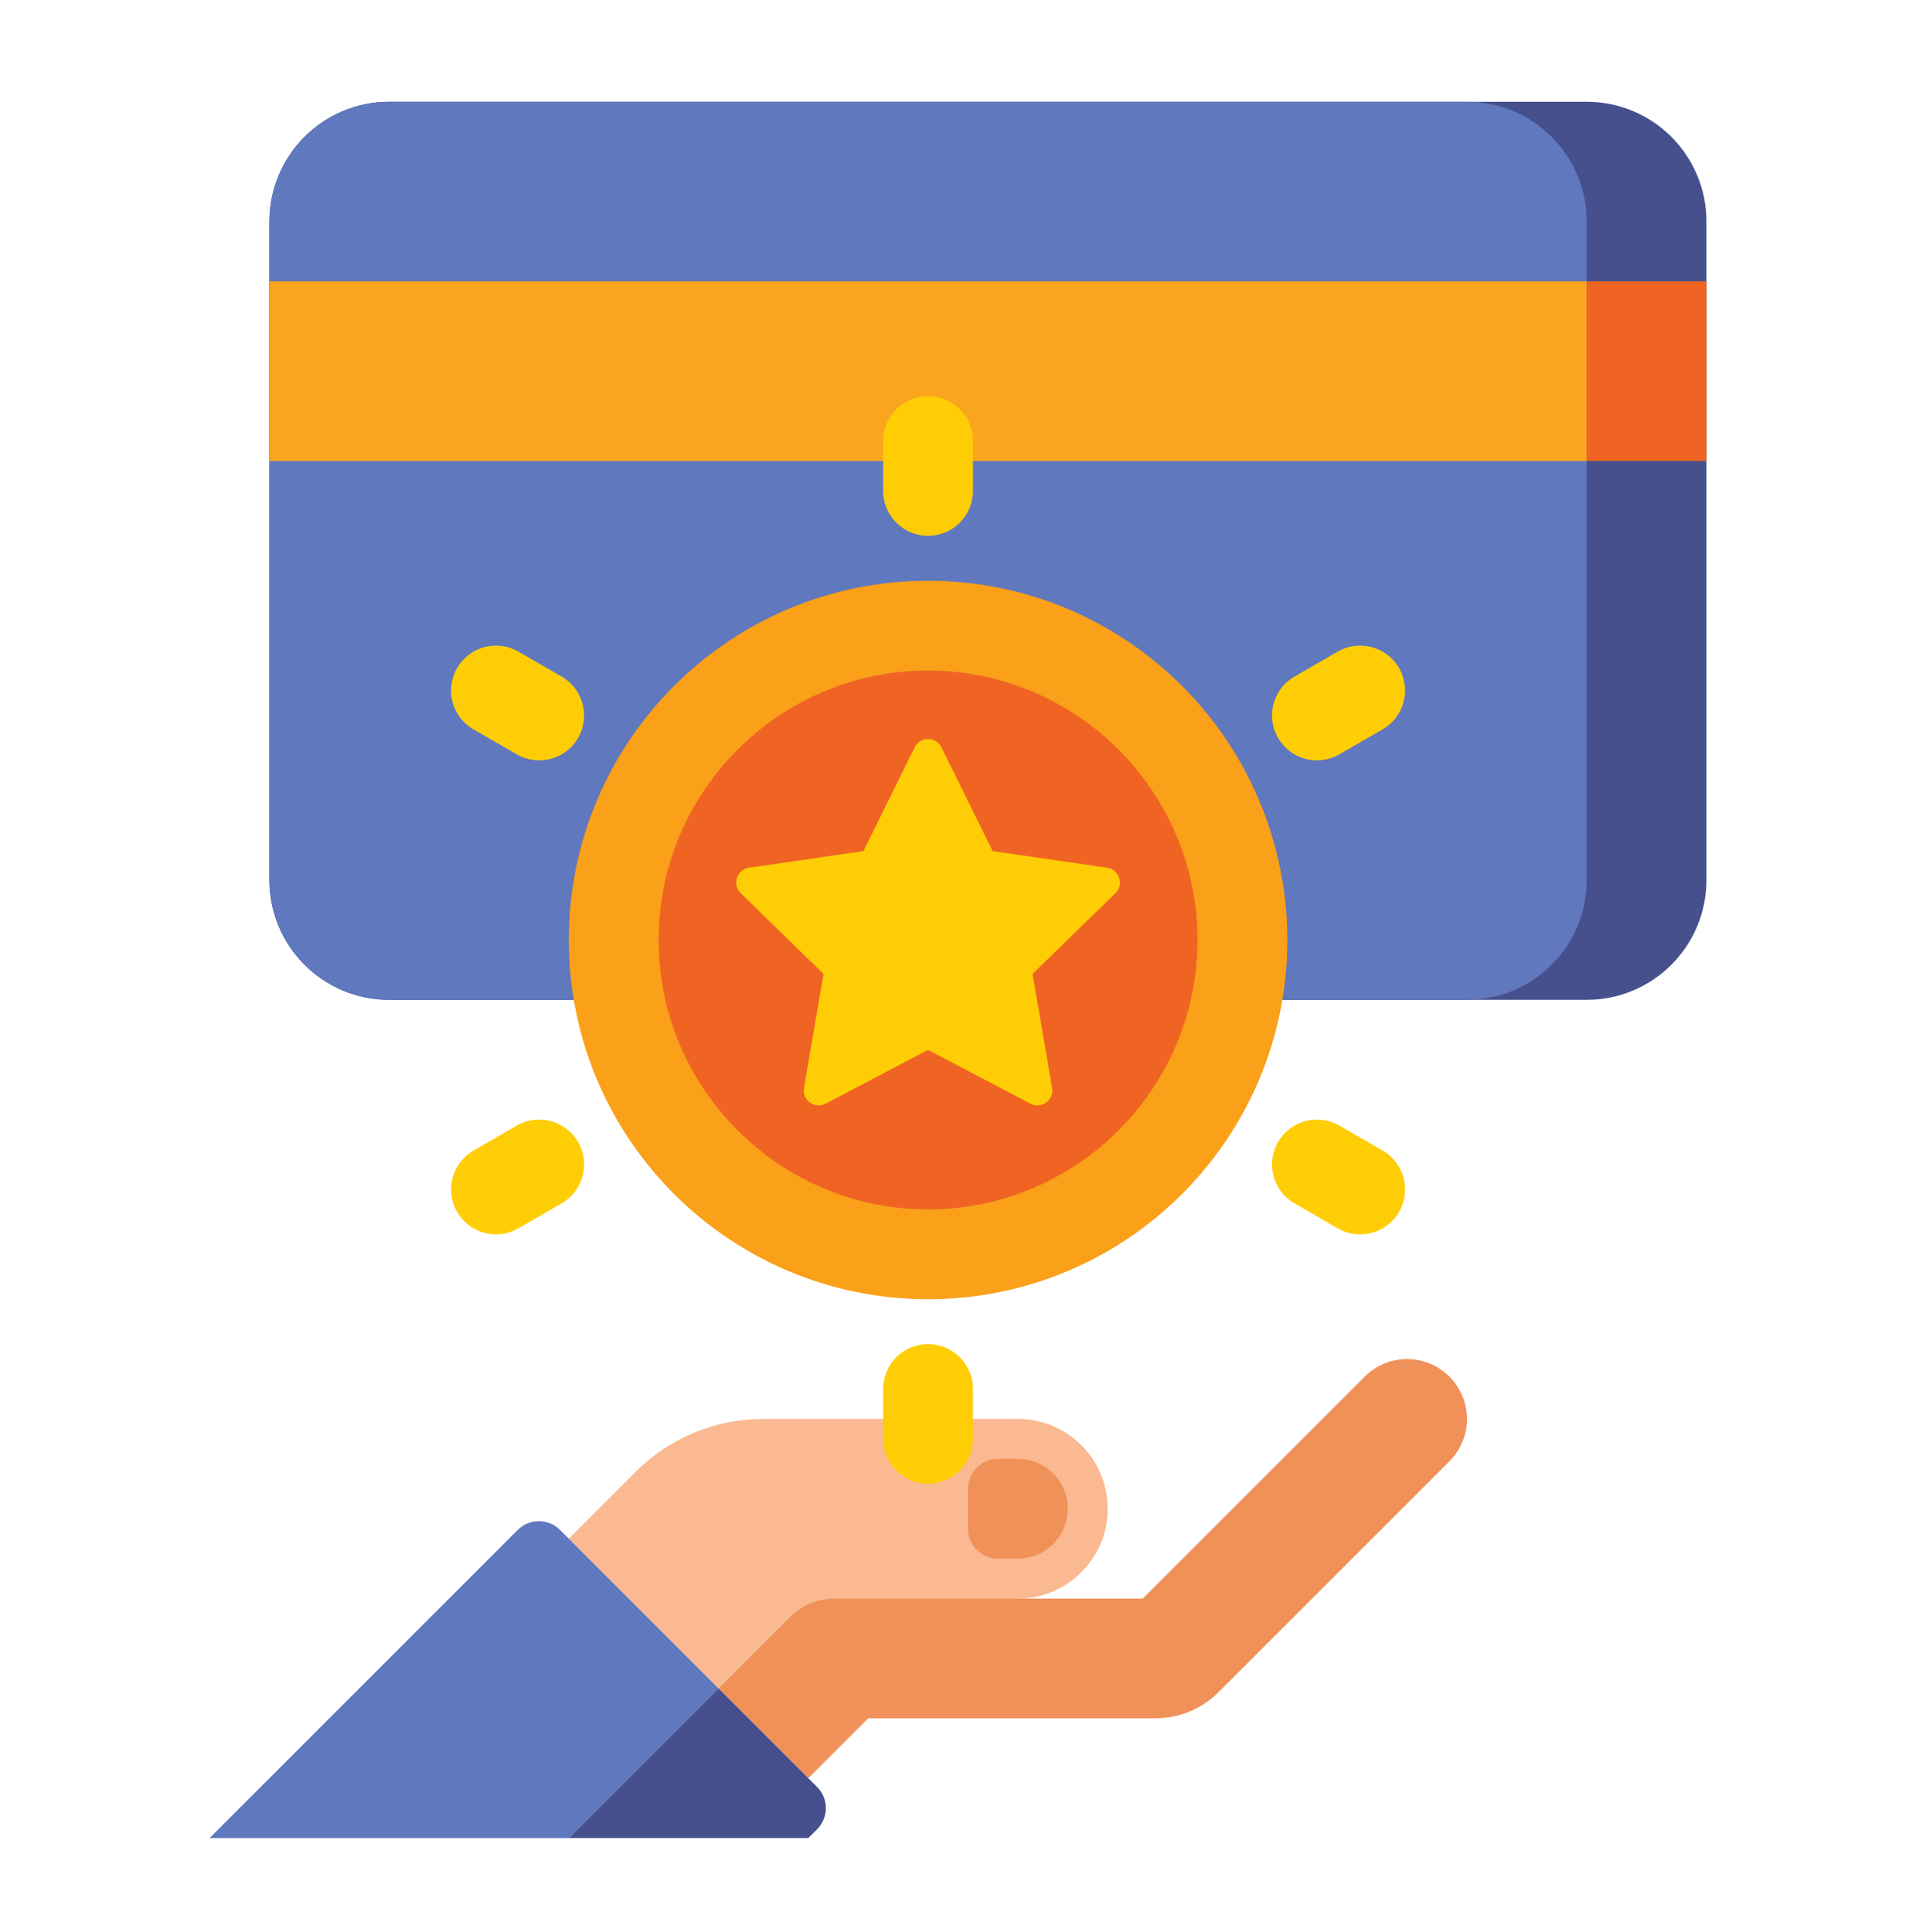 <svg width="120" height="121" viewBox="0 0 120 121" fill="none" xmlns="http://www.w3.org/2000/svg">
<g id="fi_2721203">
<g id="Group">
<g id="Group_2">
<g id="Group_3">
<path id="Vector" d="M63.75 88.874H47.785C44.801 88.874 41.94 90.059 39.83 92.169L35.625 96.374L45 105.749L49.527 101.222C50.23 100.519 51.184 100.124 52.178 100.124H63.75C66.857 100.124 69.375 97.606 69.375 94.499C69.375 91.392 66.857 88.874 63.75 88.874Z" fill="#FAB991"/>
</g>
<g id="Group_4">
<path id="Vector_2" d="M90.777 86.222C89.312 84.758 86.938 84.758 85.474 86.222L71.572 100.124H52.178C51.184 100.124 50.23 100.519 49.527 101.222L45 105.749L50.625 111.374L54.375 107.624H72.349C73.851 107.624 75.264 107.039 76.326 105.977L90.777 91.526C92.241 90.061 92.241 87.687 90.777 86.222Z" fill="#F0915A"/>
</g>
<g id="Group_5">
<path id="Vector_3" d="M63.75 97.624H62.5C61.465 97.624 60.625 96.785 60.625 95.749V93.249C60.625 92.214 61.465 91.374 62.5 91.374H63.75C65.476 91.374 66.875 92.773 66.875 94.499C66.875 96.225 65.476 97.624 63.75 97.624Z" fill="#F0915A"/>
</g>
<g id="Group_6">
<path id="Vector_4" d="M35.076 95.826L45 105.75L35.625 115.125H13.125L32.424 95.826C33.156 95.093 34.344 95.093 35.076 95.826Z" fill="#5F78BE"/>
</g>
<g id="Group_7">
<path id="Vector_5" d="M45 105.749L51.174 111.923C51.906 112.655 51.906 113.843 51.174 114.575L50.625 115.124H35.625L45 105.749Z" fill="#46508C"/>
</g>
</g>
<g id="Group_8">
<g id="Group_9">
<g id="Group_10">
<path id="Vector_6" d="M99.375 62.624H24.375C20.233 62.624 16.875 59.266 16.875 55.124V13.874C16.875 9.732 20.233 6.374 24.375 6.374H99.375C103.517 6.374 106.875 9.732 106.875 13.874V55.124C106.875 59.266 103.517 62.624 99.375 62.624Z" fill="#46508C"/>
</g>
<g id="Group_11">
<path id="Vector_7" d="M91.875 62.624H24.375C20.233 62.624 16.875 59.266 16.875 55.124V13.874C16.875 9.732 20.233 6.374 24.375 6.374H91.875C96.017 6.374 99.375 9.732 99.375 13.874V55.124C99.375 59.266 96.017 62.624 91.875 62.624Z" fill="#5F78BE"/>
</g>
</g>
<g id="Group_12">
<path id="Vector_8" d="M16.875 17.624H99.375V28.874H16.875V17.624Z" fill="#FAA51E"/>
</g>
<g id="Group_13">
<path id="Vector_9" d="M106.875 28.874H99.375V17.624H106.875V28.874Z" fill="#F06423"/>
</g>
</g>
<g id="Group_14">
<g id="Group_15">
<path id="Vector_10" d="M58.125 78.561C68.998 78.561 77.812 69.747 77.812 58.874C77.812 48.001 68.998 39.187 58.125 39.187C47.252 39.187 38.438 48.001 38.438 58.874C38.438 69.747 47.252 78.561 58.125 78.561Z" fill="#F06423"/>
</g>
<g id="Group_16">
<path id="Vector_11" d="M58.125 41.999C67.43 41.999 75 49.569 75 58.874C75 68.179 67.43 75.749 58.125 75.749C48.82 75.749 41.25 68.179 41.25 58.874C41.25 49.569 48.82 41.999 58.125 41.999ZM58.125 36.374C45.699 36.374 35.625 46.447 35.625 58.874C35.625 71.3 45.699 81.374 58.125 81.374C70.551 81.374 80.625 71.3 80.625 58.874C80.625 46.447 70.551 36.374 58.125 36.374Z" fill="#FAA019"/>
</g>
</g>
<g id="Group_17">
<path id="Vector_12" d="M58.125 33.561C56.572 33.561 55.312 32.302 55.312 30.749V27.624C55.312 26.071 56.572 24.811 58.125 24.811C59.678 24.811 60.938 26.071 60.938 27.624V30.749C60.938 32.302 59.678 33.561 58.125 33.561Z" fill="#FFCD06"/>
</g>
<g id="Group_18">
<path id="Vector_13" d="M58.125 92.936C56.572 92.936 55.312 91.677 55.312 90.124V86.999C55.312 85.446 56.572 84.186 58.125 84.186C59.678 84.186 60.938 85.446 60.938 86.999V90.124C60.938 91.677 59.678 92.936 58.125 92.936Z" fill="#FFCD06"/>
</g>
<g id="Group_19">
<path id="Vector_14" d="M33.767 47.624C33.29 47.624 32.806 47.502 32.363 47.247L29.657 45.684C28.312 44.908 27.851 43.188 28.627 41.842C29.404 40.497 31.123 40.036 32.469 40.813L35.176 42.375C36.521 43.152 36.982 44.872 36.205 46.217C35.684 47.12 34.739 47.624 33.767 47.624Z" fill="#FFCD06"/>
</g>
<g id="Group_20">
<path id="Vector_15" d="M85.185 77.311C84.707 77.311 84.224 77.19 83.781 76.934L81.075 75.372C79.73 74.595 79.269 72.875 80.045 71.53C80.822 70.184 82.542 69.724 83.887 70.5L86.594 72.063C87.939 72.839 88.4 74.56 87.623 75.905C87.102 76.807 86.157 77.311 85.185 77.311Z" fill="#FFCD06"/>
</g>
<g id="Group_21">
<path id="Vector_16" d="M31.066 77.312C30.094 77.312 29.148 76.807 28.627 75.905C27.851 74.56 28.311 72.84 29.657 72.063L32.363 70.5C33.708 69.724 35.428 70.184 36.205 71.53C36.982 72.875 36.521 74.595 35.176 75.372L32.469 76.935C32.026 77.19 31.543 77.312 31.066 77.312Z" fill="#FFCD06"/>
</g>
<g id="Group_22">
<path id="Vector_17" d="M82.484 47.624C81.512 47.624 80.566 47.12 80.045 46.217C79.269 44.872 79.729 43.152 81.075 42.375L83.781 40.813C85.126 40.036 86.847 40.497 87.623 41.842C88.399 43.188 87.939 44.908 86.593 45.684L83.887 47.247C83.444 47.502 82.961 47.624 82.484 47.624Z" fill="#FFCD06"/>
</g>
<g id="Group_23">
<path id="Vector_18" d="M58.965 46.814L62.169 53.307L69.335 54.348C70.104 54.46 70.411 55.405 69.854 55.947L64.669 61.001L65.893 68.138C66.025 68.903 65.221 69.487 64.533 69.126L58.124 65.757L51.715 69.126C51.027 69.487 50.223 68.903 50.355 68.138L51.579 61.001L46.394 55.947C45.837 55.405 46.144 54.46 46.913 54.348L54.079 53.307L57.283 46.814C57.627 46.117 58.621 46.117 58.965 46.814Z" fill="#FFCD06"/>
</g>
</g>
</g>
</svg>
